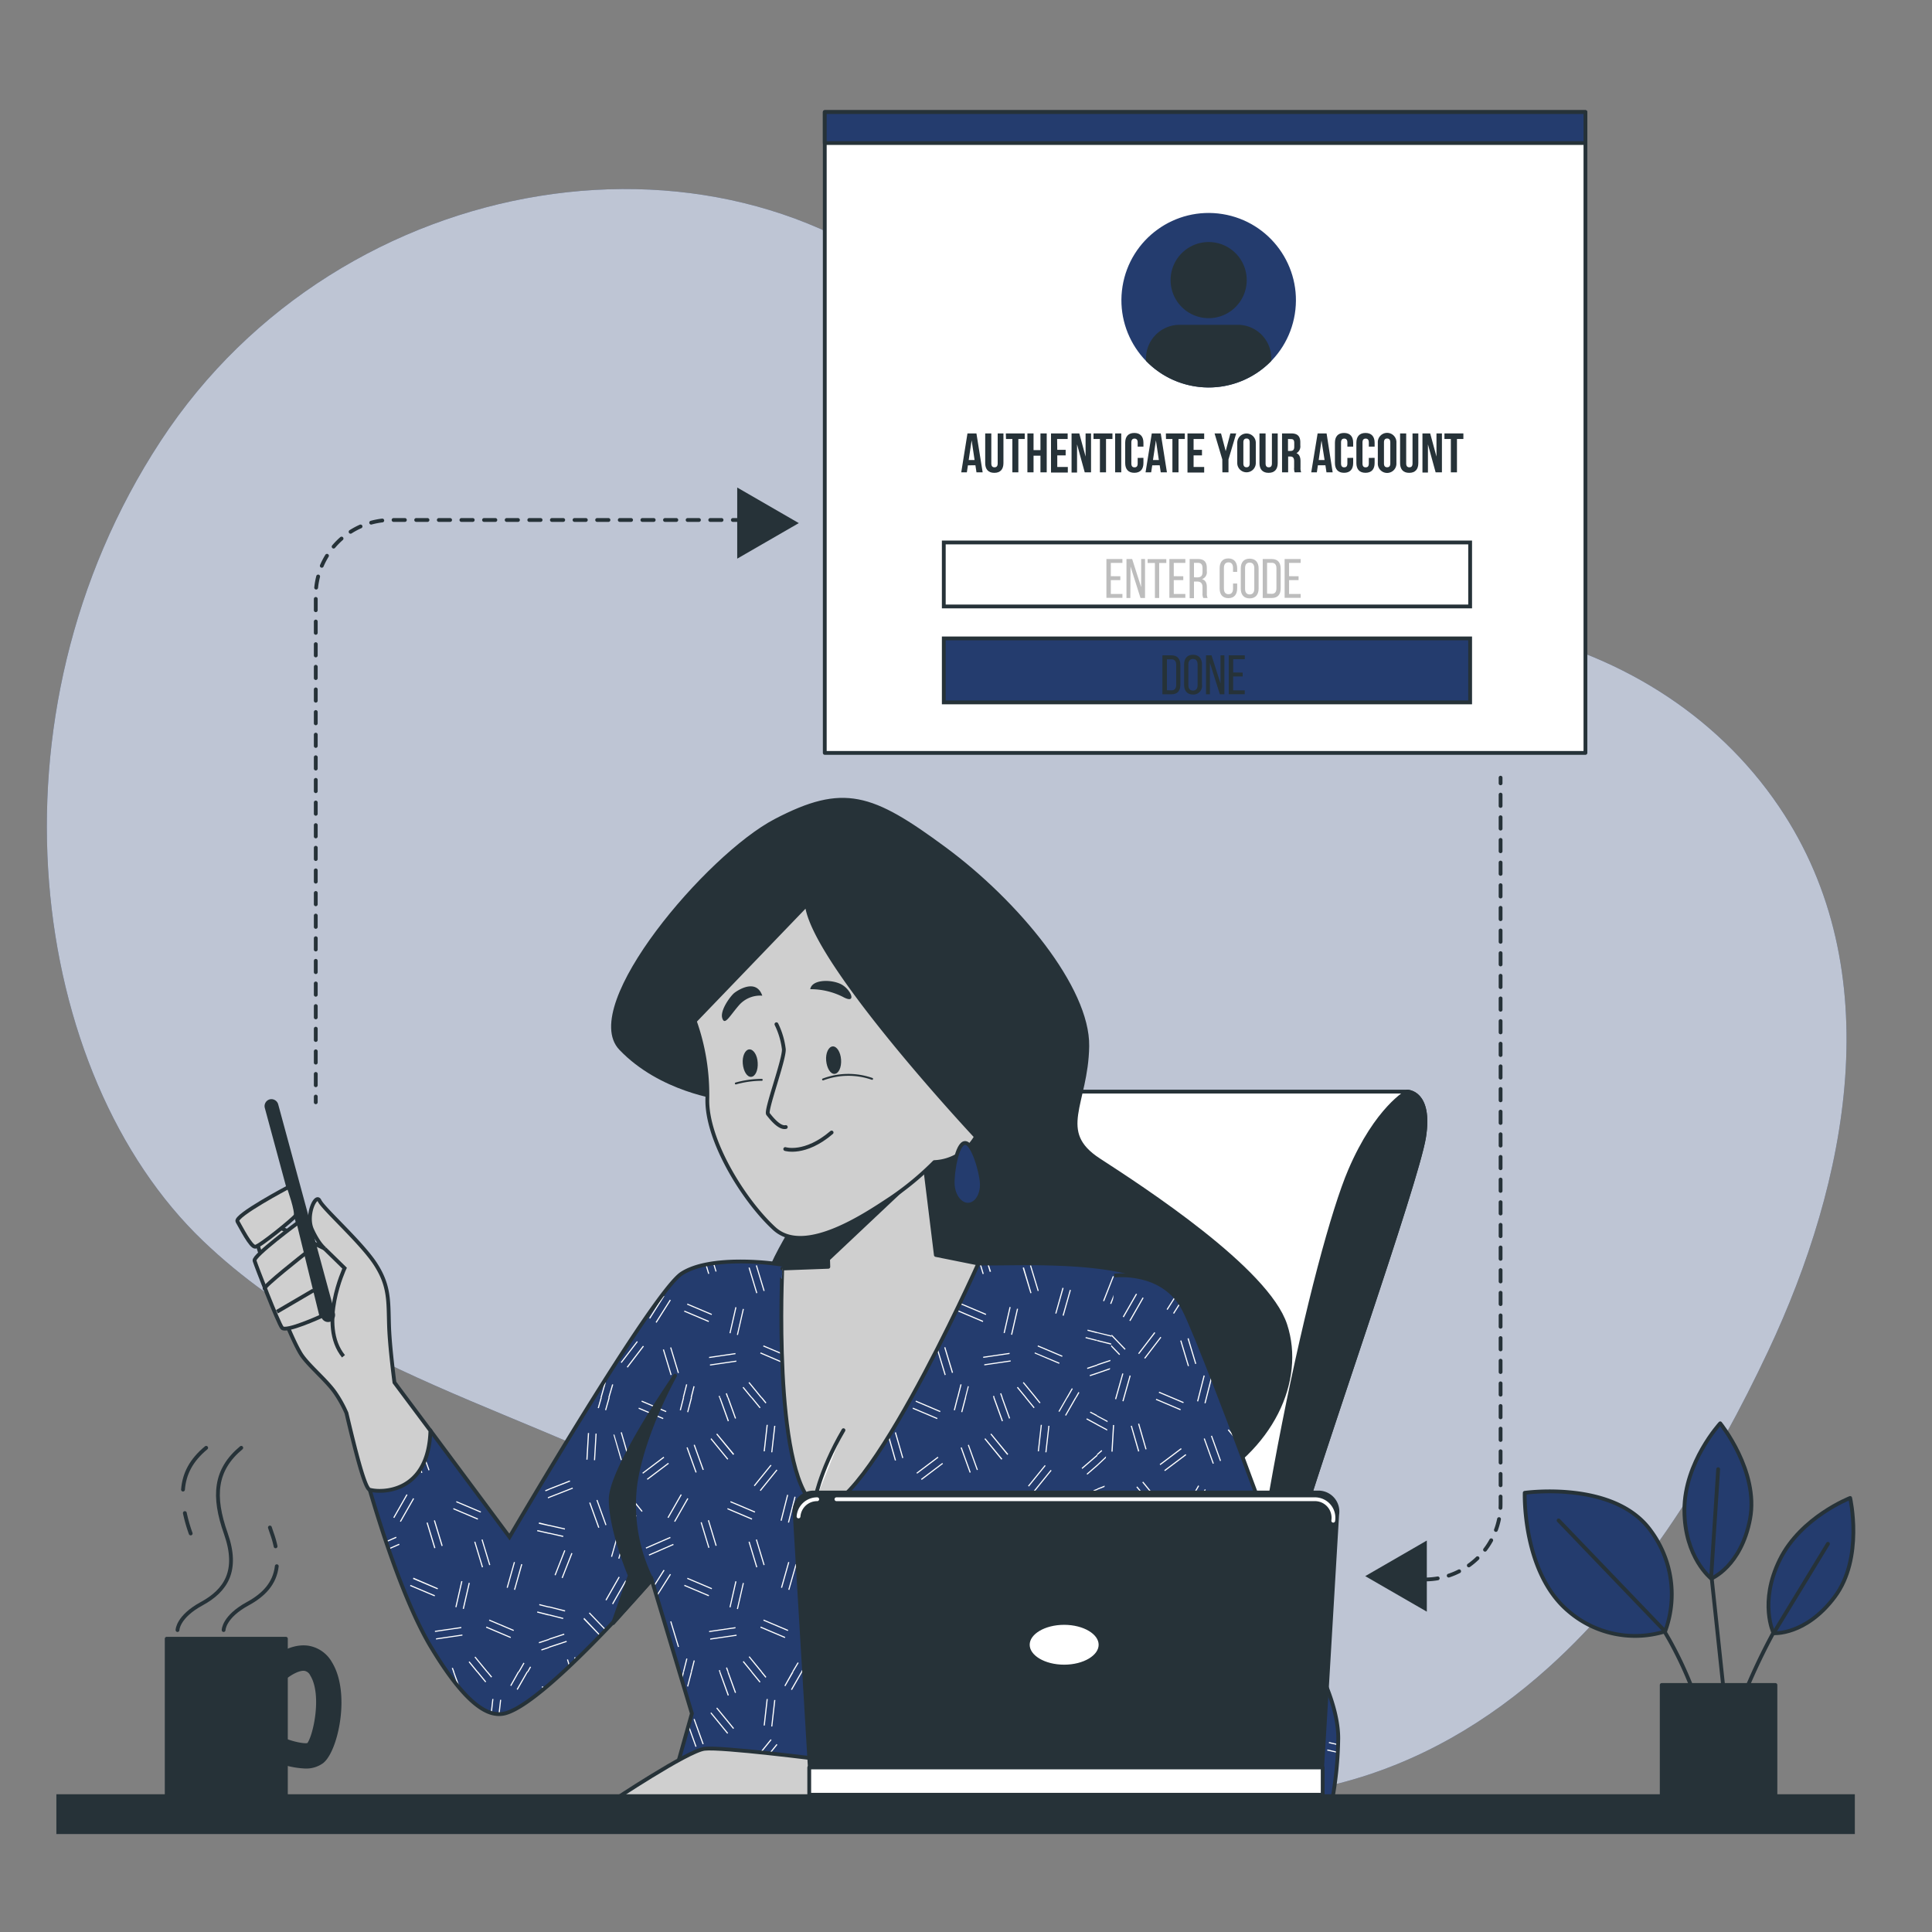 <svg xmlns="http://www.w3.org/2000/svg" viewBox="0 0 500 500"><rect x="0" y="0" width="500" height="500" fill="#808080" stroke="none"/><g id="freepik--background-simple--inject-3"><path d="M400.7,431.59c24.71-22.22,43.07-52.57,56.93-82,20.59-43.72,31.55-98.27,2.81-140.78-16.58-24.52-42.48-40-71.23-45.83-27.66-5.6-54.56-4.39-78.35-21.92-24.06-17.75-45-39.89-66.54-60.5-55.38-53-156-37.8-202.73,33.56s-34,164.06,11,207.06C93,359.81,149.38,367.36,194,397.56c22.11,15,37.57,37.07,61,50.24,27.25,15.31,60.66,21.59,91.36,13.77C367.26,456.24,385.22,445.51,400.7,431.59Z" style="fill:#243C6E"></path><path d="M400.7,431.59c24.71-22.22,43.07-52.57,56.93-82,20.59-43.72,31.55-98.27,2.81-140.78-16.58-24.52-42.48-40-71.23-45.83-27.66-5.6-54.56-4.39-78.35-21.92-24.06-17.75-45-39.89-66.54-60.5-55.38-53-156-37.8-202.73,33.56s-34,164.06,11,207.06C93,359.81,149.38,367.36,194,397.56c22.11,15,37.57,37.07,61,50.24,27.25,15.31,60.66,21.59,91.36,13.77C367.26,456.24,385.22,445.51,400.7,431.59Z" style="fill:#fff;opacity:0.7"></path></g><g id="freepik--Plants--inject-3"><line x1="446.76" y1="443.85" x2="442.89" y2="407.52" style="fill:none;stroke:#263238;stroke-linecap:round;stroke-linejoin:round;stroke-width:0.985px"></line><path d="M442.87,408.54s-6.95-5.41-6.95-17.78,9.27-22.41,9.27-22.41,10.05,12.37,7.73,24.73S442.87,408.54,442.87,408.54Z" style="fill:#243C6E;stroke:#263238;stroke-linecap:round;stroke-linejoin:round;stroke-width:0.985px"></path><line x1="442.89" y1="407.52" x2="444.66" y2="380.22" style="fill:none;stroke:#263238;stroke-linecap:round;stroke-linejoin:round;stroke-width:0.985px"></line><path d="M450.33,441.17a161.91,161.91,0,0,1,12.31-25.07" style="fill:none;stroke:#263238;stroke-linecap:round;stroke-linejoin:round;stroke-width:0.985px"></path><path d="M459,422.67s-3.86-7.93,1.6-19,18.22-16,18.22-16,3.55,15.53-4,25.6S459,422.67,459,422.67Z" style="fill:#243C6E;stroke:#263238;stroke-linecap:round;stroke-linejoin:round;stroke-width:0.985px"></path><line x1="459" y1="422.67" x2="473.07" y2="399.54" style="fill:none;stroke:#263238;stroke-linecap:round;stroke-linejoin:round;stroke-width:0.985px"></line><path d="M440.49,444.41a100.59,100.59,0,0,0-8.5-20.09L426.58,415" style="fill:none;stroke:#263238;stroke-linecap:round;stroke-linejoin:round;stroke-width:0.985px"></path><path d="M430.93,422.21a26.45,26.45,0,0,1-25-5.22c-12-10.08-11.33-30.65-11.33-30.65s23.26-3.32,32.65,9.86A27.65,27.65,0,0,1,430.93,422.21Z" style="fill:#243C6E;stroke:#263238;stroke-linecap:round;stroke-linejoin:round;stroke-width:0.985px"></path><line x1="430.93" y1="422.21" x2="403.36" y2="393.48" style="fill:none;stroke:#263238;stroke-linecap:round;stroke-linejoin:round;stroke-width:0.985px"></line><rect x="430.05" y="436.07" width="29.43" height="28.86" style="fill:#263238;stroke:#263238;stroke-linecap:round;stroke-linejoin:round;stroke-width:0.985px"></rect></g><g id="freepik--Window--inject-3"><rect x="213.45" y="29" width="196.86" height="165.85" style="fill:#fff;stroke:#263238;stroke-linecap:round;stroke-linejoin:round;stroke-width:0.985px"></rect><path d="M254.31,122.24h-1.6l-.27-1.82H250.5l-.28,1.82h-1.45l1.61-10.07h2.32Zm-3.61-3.19h1.52l-.76-5.1Z" style="fill:#263238"></path><path d="M256.55,112.17v7.77c0,.72.32,1,.82,1s.83-.26.83-1v-7.77h1.49v7.67c0,1.61-.8,2.53-2.36,2.53s-2.36-.92-2.36-2.53v-7.67Z" style="fill:#263238"></path><path d="M260.31,112.17h4.89v1.44h-1.65v8.63H262v-8.63h-1.65Z" style="fill:#263238"></path><path d="M267.48,122.24h-1.59V112.17h1.59v4.32h1.79v-4.32h1.62v10.07h-1.62v-4.31h-1.79Z" style="fill:#263238"></path><path d="M273.62,116.41h2.17v1.44h-2.17v3h2.73v1.44H272V112.17h4.31v1.44h-2.73Z" style="fill:#263238"></path><path d="M278.74,115v7.29h-1.42V112.17h2l1.63,6v-6h1.41v10.07h-1.63Z" style="fill:#263238"></path><path d="M283,112.17h4.9v1.44h-1.66v8.63h-1.58v-8.63H283Z" style="fill:#263238"></path><path d="M288.6,112.17h1.58v10.07H288.6Z" style="fill:#263238"></path><path d="M295.92,118.49v1.34c0,1.61-.8,2.53-2.36,2.53s-2.36-.92-2.36-2.53v-5.24c0-1.62.81-2.54,2.36-2.54s2.36.92,2.36,2.54v1h-1.49v-1.08c0-.72-.32-1-.82-1s-.82.28-.82,1v5.44c0,.72.31,1,.82,1s.82-.25.82-1v-1.44Z" style="fill:#263238"></path><path d="M302,122.24h-1.6l-.27-1.82H298.2l-.28,1.82h-1.45l1.61-10.07h2.32Zm-3.61-3.19h1.52l-.76-5.1Z" style="fill:#263238"></path><path d="M301.73,112.17h4.9v1.44H305v8.63h-1.58v-8.63h-1.66Z" style="fill:#263238"></path><path d="M308.9,116.41h2.17v1.44H308.9v3h2.74v1.44h-4.32V112.17h4.32v1.44H308.9Z" style="fill:#263238"></path><path d="M316.33,118.9l-2-6.73H316l1.21,4.59,1.21-4.59h1.51l-2,6.73v3.34h-1.58Z" style="fill:#263238"></path><path d="M320.2,114.59a2.4,2.4,0,1,1,4.8,0v5.24a2.4,2.4,0,1,1-4.8,0Zm1.58,5.34c0,.72.32,1,.82,1s.82-.27.82-1v-5.44c0-.72-.32-1-.82-1s-.82.28-.82,1Z" style="fill:#263238"></path><path d="M327.53,112.17v7.77c0,.72.32,1,.82,1s.82-.26.82-1v-7.77h1.5v7.67c0,1.61-.8,2.53-2.36,2.53s-2.36-.92-2.36-2.53v-7.67Z" style="fill:#263238"></path><path d="M335.06,122.24a3,3,0,0,1-.14-1.24v-1.58c0-.93-.32-1.28-1-1.28h-.55v4.1h-1.58V112.17h2.39c1.64,0,2.34.76,2.34,2.32v.79a2,2,0,0,1-1,2c.79.33,1.05,1.09,1.05,2.14V121a2.91,2.91,0,0,0,.17,1.22Zm-1.73-8.63v3.09H334c.59,0,.95-.26.95-1.06v-1c0-.72-.24-1-.8-1Z" style="fill:#263238"></path><path d="M344.89,122.24h-1.6l-.27-1.82h-1.95l-.27,1.82h-1.45L341,112.17h2.32Zm-3.61-3.19h1.52L342,114Z" style="fill:#263238"></path><path d="M350.2,118.49v1.34c0,1.61-.81,2.53-2.36,2.53s-2.36-.92-2.36-2.53v-5.24c0-1.62.8-2.54,2.36-2.54s2.36.92,2.36,2.54v1h-1.5v-1.08c0-.72-.32-1-.82-1s-.82.28-.82,1v5.44c0,.72.32,1,.82,1s.82-.25.82-1v-1.44Z" style="fill:#263238"></path><path d="M355.75,118.49v1.34c0,1.61-.8,2.53-2.36,2.53s-2.36-.92-2.36-2.53v-5.24c0-1.62.81-2.54,2.36-2.54s2.36.92,2.36,2.54v1h-1.5v-1.08c0-.72-.31-1-.82-1s-.82.28-.82,1v5.44c0,.72.32,1,.82,1s.82-.25.82-1v-1.44Z" style="fill:#263238"></path><path d="M356.58,114.59a2.41,2.41,0,1,1,4.81,0v5.24a2.41,2.41,0,1,1-4.81,0Zm1.59,5.34c0,.72.31,1,.82,1s.82-.27.82-1v-5.44c0-.72-.32-1-.82-1s-.82.28-.82,1Z" style="fill:#263238"></path><path d="M363.92,112.17v7.77c0,.72.32,1,.82,1s.82-.26.82-1v-7.77h1.5v7.67c0,1.61-.8,2.53-2.36,2.53s-2.36-.92-2.36-2.53v-7.67Z" style="fill:#263238"></path><path d="M369.55,115v7.29h-1.42V112.17h2l1.63,6v-6h1.41v10.07h-1.63Z" style="fill:#263238"></path><path d="M373.82,112.17h4.9v1.44h-1.66v8.63h-1.58v-8.63h-1.66Z" style="fill:#263238"></path><circle cx="312.8" cy="77.7" r="22.58" transform="translate(186.35 374.16) rotate(-80.85)" style="fill:#243C6E"></circle><path d="M322.65,72.49a9.85,9.85,0,1,1-9.85-9.85A9.85,9.85,0,0,1,322.65,72.49Z" style="fill:#263238"></path><path d="M296.59,93.4a22.56,22.56,0,0,0,32.42,0v-.65a8.68,8.68,0,0,0-8.68-8.69H305.28a8.69,8.69,0,0,0-8.69,8.69Z" style="fill:#263238"></path><rect x="244.25" y="140.39" width="136.22" height="16.56" style="fill:none;stroke:#263238;stroke-miterlimit:10;stroke-width:0.985px"></rect><rect x="244.25" y="165.22" width="136.22" height="16.56" style="fill:#243C6E;stroke:#263238;stroke-miterlimit:10;stroke-width:0.985px"></rect><path d="M289.94,149.14v1h-2.46v3.58h3v1h-4.14V144.68h4.14v1h-3v3.44Z" style="fill:#bdbdbd"></path><path d="M292.53,154.76h-1V144.68H293l2.33,7.28v-7.28h1v10.08h-1.17l-2.58-8.15Z" style="fill:#bdbdbd"></path><path d="M298.89,154.76V145.7H297v-1h4.84v1H300v9.06Z" style="fill:#bdbdbd"></path><path d="M306.23,149.14v1h-2.46v3.58h3v1h-4.14V144.68h4.14v1h-3v3.44Z" style="fill:#bdbdbd"></path><path d="M310.07,144.68c1.59,0,2.25.81,2.25,2.3v.82a1.89,1.89,0,0,1-1.25,2.08c.92.27,1.26,1,1.26,2.1v1.57a2.64,2.64,0,0,0,.2,1.21H311.4a2.65,2.65,0,0,1-.19-1.23V152c0-1.14-.53-1.5-1.47-1.5H309v4.31h-1.12V144.68Zm-.28,4.75c.89,0,1.42-.29,1.42-1.38v-1c0-.9-.33-1.38-1.17-1.38H309v3.73Z" style="fill:#bdbdbd"></path><path d="M320.18,147.11V148h-1.07v-1c0-.91-.36-1.46-1.18-1.46s-1.18.55-1.18,1.46v5.32c0,.91.37,1.46,1.18,1.46s1.18-.55,1.18-1.46v-1.31h1.07v1.25c0,1.53-.73,2.54-2.28,2.54s-2.26-1-2.26-2.54v-5.21c0-1.52.72-2.53,2.26-2.53S320.18,145.59,320.18,147.11Z" style="fill:#bdbdbd"></path><path d="M321.11,147.11c0-1.54.76-2.53,2.3-2.53s2.32,1,2.32,2.53v5.21c0,1.53-.76,2.54-2.32,2.54s-2.3-1-2.3-2.54Zm1.11,5.27c0,.92.39,1.46,1.19,1.46s1.2-.54,1.2-1.46v-5.32c0-.91-.38-1.46-1.2-1.46s-1.19.55-1.19,1.46Z" style="fill:#bdbdbd"></path><path d="M329.15,144.68c1.57,0,2.29.95,2.29,2.51v5.08c0,1.54-.72,2.49-2.29,2.49h-2.36V144.68Zm0,9c.8,0,1.19-.5,1.19-1.42v-5.18c0-.92-.39-1.43-1.21-1.43h-1.21v8Z" style="fill:#bdbdbd"></path><path d="M336.07,149.14v1h-2.46v3.58h3v1h-4.15V144.68h4.15v1h-3v3.44Z" style="fill:#bdbdbd"></path><path d="M303.2,169.6c1.56,0,2.28,1,2.28,2.51v5.08c0,1.54-.72,2.49-2.28,2.49h-2.37V169.6Zm0,9.06c.81,0,1.2-.51,1.2-1.43v-5.18c0-.92-.39-1.42-1.21-1.42H302v8Z" style="fill:#263238"></path><path d="M306.45,172c0-1.54.76-2.54,2.3-2.54s2.32,1,2.32,2.54v5.21a2.22,2.22,0,0,1-2.32,2.53c-1.54,0-2.3-1-2.3-2.53Zm1.1,5.27c0,.92.39,1.45,1.2,1.45s1.19-.53,1.19-1.45V172c0-.91-.37-1.46-1.19-1.46s-1.2.55-1.2,1.46Z" style="fill:#263238"></path><path d="M313.12,179.68h-1V169.6h1.42l2.33,7.29V169.6h1v10.08H315.7l-2.58-8.15Z" style="fill:#263238"></path><path d="M321.6,174.07v1h-2.46v3.59h3v1H318V169.6h4.15v1h-3v3.44Z" style="fill:#263238"></path><rect x="213.45" y="29" width="196.86" height="8.02" style="fill:#243C6E;stroke:#263238;stroke-linecap:round;stroke-linejoin:round;stroke-width:0.985px"></rect><line x1="81.72" y1="285.27" x2="81.72" y2="283.79" style="fill:none;stroke:#263238;stroke-linecap:round;stroke-linejoin:round;stroke-width:0.985px"></line><path d="M81.72,280.86V154.07a19.5,19.5,0,0,1,19.51-19.5H194" style="fill:none;stroke:#263238;stroke-linecap:round;stroke-linejoin:round;stroke-width:0.985px;stroke-dasharray:2.927,2.927"></path><line x1="195.51" y1="134.57" x2="196.98" y2="134.57" style="fill:none;stroke:#263238;stroke-linecap:round;stroke-linejoin:round;stroke-width:0.985px"></line><polygon points="206.73 135.38 190.79 126.17 190.79 144.58 206.73 135.38" style="fill:#263238"></polygon><line x1="358.9" y1="408.76" x2="360.38" y2="408.76" style="fill:none;stroke:#263238;stroke-linecap:round;stroke-linejoin:round;stroke-width:0.985px"></line><path d="M363.31,408.76h5.47a19.57,19.57,0,0,0,19.57-19.57v-185" style="fill:none;stroke:#263238;stroke-linecap:round;stroke-linejoin:round;stroke-width:0.985px;stroke-dasharray:2.93,2.93"></path><line x1="388.35" y1="202.73" x2="388.35" y2="201.26" style="fill:none;stroke:#263238;stroke-linecap:round;stroke-linejoin:round;stroke-width:0.985px"></line><polygon points="353.32 407.9 369.26 417.1 369.26 398.69 353.32 407.9" style="fill:#263238"></polygon></g><g id="freepik--Character--inject-3"><path d="M269.79,287.86a10,10,0,0,1,8.88-5.35h85.55s6.18,0,4.33,11.75-27.21,83.49-33.4,105.13-7.42,67.41-7.42,67.41H225.07S233.3,357.53,269.79,287.86Z" style="fill:#fff;stroke:#263238;stroke-linecap:round;stroke-linejoin:round;stroke-width:0.985px"></path><path d="M349.38,302.92c-8.65,20.18-27,100-29.92,163.88h8.27S329,421,335.15,399.39s31.54-93.38,33.4-105.13-4.33-11.75-4.33-11.75S356.31,286.74,349.38,302.92Z" style="fill:#263238;stroke:#263238;stroke-linecap:round;stroke-linejoin:round;stroke-width:0.985px"></path><path d="M186.7,284.13s-15.7-1.91-26.07-12.81,22.54-49.77,40.11-58.93,24.81-6.65,43.65,7.24,37.23,36.18,37,51.13-8.37,22.1,3,29.47,43.55,28.3,48.25,42.68-3.45,32.27-22.32,42-49.83,9.28-79.65-.36S194.36,344.41,198.2,332s14-20.94,10.94-30.38S186.7,284.13,186.7,284.13Z" style="fill:#263238;stroke:#263238;stroke-linecap:round;stroke-linejoin:round;stroke-width:0.985px"></path><path d="M200.16,327s-16.24-2.26-23.74,2.59-44.56,68.19-44.56,68.19l-20.47-27.55L93.64,378.2s8.32,32.2,18,48.22,15.2,17.64,18.52,17.11c9.88-1.57,38.5-34.68,38.5-34.68l10.4,34.6L172,468.6H303.5L287.55,442s20.81-96,15.51-106.17S266.88,327,257.17,327h-27.8a69.3,69.3,0,0,1-12.79,1.32A161.22,161.22,0,0,1,200.16,327Z" style="fill:#243C6E"></path><path d="M288,330.24l.27.11-2.52,6.42-.28-.11Zm-.69,7.14.27.11,2.53-6.42-.28-.11Zm11.47,20.43-.29-.08-1.11,3.95h.31Zm1.9.54-.29-.08-1,3.41h.3Zm-12,.22.94,3.11h.31l-1-3.2Zm2.18-.65-.29.08,1.11,3.68h.31Zm8.05-14.69,3.43-6-.25-.15-3.43,6Zm1.72,1,3.21-5.61c0-.17,0-.32-.06-.48l-3.41,5.95Zm2.25,8.53.57-.75.06-.55-.87,1.12Zm-8.49-6.09,4.78,5,.21-.2-4.78-5ZM292.88,348l4.77,5,.22-.2-4.78-5Zm-5.27,0,.08-.29L284,346.8v.3Zm-3.66-3,4.15,1.05.07-.29L284,344.76Zm4.63,8.93-.09-.28L284,355.21v.31Zm-.71-2.16-3.92,1.3v.31l4-1.33Zm-2.17,55.87,2.52-6.42-.27-.11-2.53,6.42Zm4.08-5.81-2.52,6.42.27.11,2.53-6.42Zm-.13,30.1-.77-2.57-.29.08.94,3.1Zm5-43.18-.28.1,2.34,6.49.06,0,.09-.45Zm1.57-.57,1.23,3.39c0-.19.07-.38.1-.58l-1.05-2.91Zm4.38-16.9.16.53.09-.6Zm-6.58-.39-.4,6.88.29,0,.4-6.89Zm1.57,7,.29,0,.4-6.89-.29,0Zm-8.41-7.3.14-.26-3.4-1.83v.34Zm-3.26-4,4.19,2.25.14-.26L284,366.33Zm2.62,10.41-.19-.22L284,379v.39Zm-1.29-1.49-.19-.23-1.14,1v.39ZM284,387.34v.31l6.22-2.43-.11-.27Zm0-2.12v.32l5.5-2.15-.11-.28Zm3.67,12.52.07-.29-3.74-.84v.3Zm.43-1.92.07-.29-4.17-.94v.3ZM287.61,419l.08-.28-3.74-.95v.31ZM284,416l4.15,1.06.07-.29L284,415.71Zm4.63,8.93-.09-.28L284,426.15v.32Zm-.62-1.87-.09-.28L284,424.08v.31Zm8.89-58.62.79-2.77h-.31l-.76,2.69Zm2.83-2.77h-.3l-.91,3.22.28.09Zm-9.1,3.49.29-.08-1-3.41h-.31Zm2.17-.65-.85-2.84h-.31l.88,2.93Zm1.65,95.35,2.34,6.48.28-.1-2.34-6.48Zm4.47,5.71-2.34-6.48-.28.1,2.35,6.48Zm3.31,1.6-.29-.08-.42,1.5h.31ZM284,439.85l3.26,1.75.14-.26-3.4-1.83Zm0-2.24L288,439.8l.06-.3L284,437.28ZM286.57,448l-.19-.23L284,449.9v.38Zm-1.29-1.5-.19-.22-1.14,1v.39Zm4.78,9.36L284,458.28v.32l6.22-2.44Zm-6.11.59,5.5-2.15-.11-.27-5.39,2.1Zm0,11.07v.31l3.31.74h.38l.05-.2Zm4.1-.79.07-.29-4.17-.94v.31Zm-73.57-130.1.27.11,2.53-6.42-.28-.11Zm1.83.72.28.11,2.52-6.42-.27-.11Zm64.62,8.95,3,.77v-.3l-2.95-.75Zm.56-2.19-.08.28,2.54.65v-.31ZM284,355.52v-.31l-2,.67.09.28ZM281.32,354l.09.28,2.54-.84v-.31ZM276,361.68h.34l1.3-2.26-.25-.15Zm2.28,0h.34l.73-1.28-.25-.15Zm-14.87-2.76-.23.19,2.11,2.57h.38Zm1.3-1.06,3.13,3.82h.38l-3.28-4Zm-7.46,3.37-.27.1.12.35h.32Zm1.58-.57.37,1h.31l-.4-1.12Zm-10.82,1,.85-3.35-.29-.07-.87,3.42Zm2.47-2.94-.75,2.94H250l.73-2.86Zm-22.67-.93-.29-.08-1.12,3.95h.31Zm1.89.54-.28-.08-1,3.41h.31Zm-12,.22.94,3.11h.31l-1-3.2Zm2.17-.65-.28.08,1.11,3.68h.3Zm8.06-14.69,3.43-6-.26-.15-3.43,6Zm1.46.84.25.14,3.43-6-.26-.15Zm39.13,4.4,6.35,2.69.11-.27-6.35-2.69Zm-.77,1.81,6.35,2.69.11-.27L267.81,350Zm5.35-10.36.28.08,1.88-6.63-.29-.09Zm1.89.54.29.08,1.87-6.64-.28-.08ZM264.67,328.1l2,6.6.28-.08L265,328Zm1.88-.57,2,6.6.28-.08-2-6.6ZM244.76,355.8l-2-6.6-.28.08,2,6.61Zm1.89-.57-2-6.6-.29.08,2,6.61Zm7.8-3.82,6.83-1,0-.29-6.83,1Zm.28,1.95,6.83-1,0-.29-6.83,1Zm5-8.41.29.07,1.54-6.72-.29-.07Zm3.46-6.28-1.54,6.72.29.07,1.54-6.72ZM239,341.12l.25.16,3.69-5.83-.25-.15Zm5.61-4.61-.25-.16-3.69,5.83.25.16Zm-6.41-6.71,6.32-2.76,0-.07h-.54l-5.87,2.56Zm.67,1.53.12.27,6.32-2.75-.12-.27Zm-6-4.36h-.31L231,332.39l.29.08Zm-3.45,5,1.4-5h-.31l-1.38,4.88Zm27.06-2.88L255.8,327h-.31l.65,2.16Zm-2.17.65.29-.08-.8-2.65h-.31Zm-22.64,22.86.23.18,4.2-5.47-.24-.18Zm1.56,1.2.24.18,4.19-5.48-.23-.18Zm-9.82-7.11,4.78,5,.22-.2-4.78-5ZM221.93,348l4.78,5,.21-.2-4.77-5Zm26.18-8.84-.12.27,6.35,2.7.12-.28Zm.65-1.54,6.35,2.69.12-.27-6.35-2.69ZM216.67,348l.07-.29L213,346.8v.3Zm-3.66-3,4.14,1.05.08-.29L213,344.76Zm4.63,8.93-.1-.28L213,355.21v.31Zm-.72-2.16-3.91,1.3v.31l4-1.33Zm.08,49.34-2.52,6.42.27.11,2.53-6.42Zm1.84.72-2.53,6.42.28.11,2.52-6.42Zm62.3-34.51,2.81,1.52v-.34l-2.67-1.44Zm1.07-2-.14.25,1.88,1v-.34ZM284,379l-2.79,2.42.19.22,2.6-2.25Zm-3.89,1.15,3.89-3.36v-.39l-4.08,3.52Zm3.58,7.36.1.28.21-.09v-.31Zm-.72-1.83.1.27.93-.36v-.32Zm1,11-3-.68-.07.29,3.06.69Zm0-2-2.56-.58-.06.29,2.62.59Zm0,23.15L281,417l-.07.29,3,.77Zm-2.46-2.66-.08.29L284,416v-.3ZM284,426.47v-.32l-2,.67.09.28Zm0-2.08v-.31l-2.63.87.09.28ZM243.4,365.18l-6.35-2.7-.11.27,6.35,2.7Zm-7.23-.61,6.35,2.69.11-.27-6.35-2.69Zm41.45,65.79-.25-.14L276,432.63h.34Zm1.71,1-.25-.15-.82,1.44h.34Zm-16.17-1.29,2.11,2.58h.38l-2.26-2.77Zm1.53-1.25,3.13,3.83h.38l-3.28-4Zm-7.46,3.38-.27.1.12.35h.32Zm1.58-.57.37,1h.31l-.4-1.12Zm-10-2.33-.29-.08-.87,3.43H248Zm1.62.41-.75,2.94H250l.73-2.87Zm-22.67-.94-.29-.08-1.12,4h.31Zm1.89.54-.28-.08-1,3.42h.31Zm-12,.22.94,3.12h.31l-1-3.2Zm1.89-.56,1.11,3.68h.3l-1.13-3.77Zm11.51-20.9-3.43,6,.26.15,3.43-6Zm2,1.12-.26-.15-3.42,6,.25.15Zm27.89-32.86L256.54,371l-.22.19,4.36,5.34Zm-1.52,1.25L255,372.22l-.23.19,4.37,5.34Zm-10.81-2.92,2.34,6.48.28-.1-2.34-6.48Zm1.86-.67,2.34,6.48.27-.1-2.34-6.48Zm24.49,47.86-6.35-2.69-.11.27,6.35,2.69Zm-.77,1.82-6.35-2.7-.11.28,6.35,2.69Zm.76-19.42-1.87,6.64.28.08,1.88-6.64Zm2.18.62-.28-.08-1.88,6.63.29.08Zm-10.17.71-2-6.6-.28.08,2,6.61Zm1.89-.57-2-6.6-.29.08,2,6.61Zm-20-17.27-3.43,6,.25.14,3.43-6Zm-1.46-.83-.26-.15-3.42,6,.25.14Zm-11.65,5.45L231.37,387l-.23.19,4.37,5.34Zm1.52-1.25-4.36-5.34-.23.19,4.36,5.34Zm-13.8-2.17,2.34,6.49.28-.1-2.35-6.49Zm1.85-.67,2.34,6.49.28-.1-2.34-6.49ZM273,393.52l.29.07,1.7-6.68-.29-.08Zm3.9-6.13-.29-.07-1.7,6.68.29.07ZM265.62,393l-6.35-2.69-.11.27,6.35,2.7Zm.77-1.81L260,388.5l-.11.27,6.35,2.69Zm-21.63,35.56-2-6.61-.28.09,2,6.6Zm1.89-.57-2-6.61-.29.09,2,6.6Zm14.63-4.79,0-.29-6.83,1,0,.29Zm.28,1.95,0-.29-6.83,1,0,.29ZM260,416l1.54-6.72-.29-.07-1.54,6.73Zm1.92.44,1.54-6.72-.29-.07-1.54,6.73Zm-19-10-.25-.16L239,412.07l.25.16Zm1.67,1.05-.25-.16-3.69,5.83.25.16Zm-.09-9.47-.11-.27-6.33,2.76.12.27Zm.79,1.81-.12-.27-6.32,2.76.12.27Zm-12.15-3-.28-.09L231,403.33l.29.08Zm-3.77,6.1,1.87-6.64-.28-.08-1.88,6.64ZM256.42,400l-2-6.6-.29.08,2,6.61ZM252.27,394l2,6.6.29-.08-2-6.6Zm-9.59-17-5.51,4.16.18.23,5.51-4.15Zm-4.14,6,5.5-4.16-.17-.23-5.51,4.15Zm-4.76-5.71-1.91-6.63-.29.09,1.92,6.62Zm-4.09-6L231.6,378l.29-.08L230,371.27Zm-6.58-.39-.4,6.88.29,0,.4-6.89Zm1.56,7,.3,0,.4-6.89-.3,0ZM236,418.21l-.24-.18-4.19,5.48.23.18Zm1.56,1.2-.23-.18-4.2,5.48.24.18Zm-14.25-1.82,4.78,5,.22-.21-4.78-5ZM221.93,419l4.78,5,.21-.2-4.77-5Zm50.22-38.41-.23-.18-4.34,5.36.23.19Zm-1.76-1.42-4.34,5.36.23.19,4.33-5.37ZM271.6,369l-.29,0-.78,6.85.3,0Zm-2.25-.26-.77,6.86.29,0,.77-6.85Zm-14.89,44.1-6.35-2.69-.12.27,6.35,2.69Zm-5.7-4.24,6.35,2.69.12-.27-6.35-2.69Zm-32.49-37.91.14-.26-3.4-1.83v.34Zm-3.26-4,4.19,2.25.14-.26L213,366.33Zm2.62,10.41-.2-.22L213,379v.39Zm-1.29-1.49-.2-.23-1.13,1v.39Zm4.77,9.36-6.1,2.39v.31l6.21-2.43Zm-.61-1.56-.1-.28L213,385.22v.32Zm-1.82,14.35.06-.29-3.73-.84v.3ZM213,394.89l4.1.93.07-.29-4.17-.94ZM216.67,419l.07-.28-3.73-.95v.31ZM213,416l4.14,1.06.08-.29L213,415.71Zm4.63,8.93-.1-.28L213,426.15v.32Zm-.62-1.87-.1-.28L213,424.08v.31Zm56.92-57.81.25.14,2.13-3.72H276Zm1.71,1,.25.14,2.7-4.7h-.34Zm-7.89-2-2.11-2.58h-.38l2.26,2.76Zm1.3-1.06.23-.19-1.09-1.33h-.38Zm-9.48,4.52-2.18-6h-.32l2.22,6.14Zm1.57-.57.28-.1-1.94-5.37h-.31Zm-14.3-2.21.29.07.85-3.33h-.31Zm1.91.49.29.07,1-3.82h-.31Zm-22.85-1,.78-2.77h-.31l-.76,2.69Zm2.83-2.77h-.31l-.91,3.22.29.09Zm-9.1,3.49.28-.08-1-3.41h-.31Zm2.17-.65-.86-2.84h-.3l.87,2.93Zm59.47,73.55-.14.26,2.81,1.52v-.34Zm.93-1.73-.14.26,1.88,1v-.33ZM284,450.28v-.38l-2.79,2.41.19.22Zm0-2.6v-.39l-4.08,3.53.19.22Zm-.31,10.72.1.28.21-.08v-.32Zm-.72-1.83.1.28.93-.37v-.32Zm-2,10.31-.07.29,3.06.69v-.31Zm3-1.35-2.56-.58-.06.29,2.62.6ZM243.4,436.12l-6.35-2.69-.11.27,6.35,2.69Zm-7.23-.61,6.35,2.7.11-.28-6.35-2.69Zm20.15,6.59,4.36,5.34.23-.19-4.37-5.33Zm3.07,6.4L255,443.17l-.23.18,4.37,5.34ZM251.2,452l-2.34-6.49-.28.1,2.34,6.49Zm1.85-.67-2.34-6.49-.27.1,2.34,6.49Zm-4,7.51-.25-.15-3.43,6,.25.15Zm-1.71-1-.26-.14-3.42,6,.25.15Zm-11.65,5.45L231.37,458l-.23.18,4.37,5.34Zm1.52-1.25-4.36-5.33-.23.18,4.36,5.34Zm-11.18,4.22-2.35-6.48-.27.1,2.34,6.48Zm1.85-.67-2.34-6.48-.28.1,2.34,6.48Zm47-7.73-.29-.07-1.7,6.68.29.07Zm1.91.48-.29-.07-1.7,6.69.29.07ZM265.62,464l-6.35-2.69-.11.27,6.35,2.69Zm.77-1.82L260,459.44l-.11.27,6.35,2.7Zm-33.54,5.51-.28,1h.31l.25-.88Zm-1.62-.46-.28-.08-.43,1.5h.31Zm22.92-2.76,1.26,4.18h.31l-1.28-4.27Zm-1.6.48-.28.08,1.08,3.62h.31Zm-9.69-16.63-.18-.23-5.51,4.15.18.24Zm1.18,1.58-.17-.24-5.51,4.15.18.24Zm-10.54-1.47.28-.09-1.91-6.62-.29.08Zm-1.61.46L230,442.22l-.28.08,1.91,6.62Zm-8.89,0,.4-6.88-.29,0-.4,6.89Zm2,.12.4-6.89h-.3l-.4,6.88Zm47.18,2.58-.23-.19-4.34,5.36.23.19Zm-1.76-1.43-4.34,5.36.23.19,4.33-5.36Zm1.21-10.16-.29,0-.78,6.85.3,0Zm-2.25-.25-.77,6.85.29,0,.77-6.86Zm-53.08,1.94.14-.26-3.4-1.83v.34Zm1.07-2L213,437.28v.33l4.19,2.26ZM215.63,448l-.2-.23L213,449.89v.39Zm-1.29-1.5-.2-.22-1.13,1v.39Zm4.77,9.36-6.1,2.39v.32l6.21-2.44Zm-6.1.59,5.49-2.15-.1-.27-5.39,2.1Zm0,11.07v.31l3.31.74h.37l.05-.2Zm4.1-.79.07-.29-4.17-.94v.31Zm57.08-30.41,2.13-3.72H276l-2,3.57Zm4.07-3.72-2.61,4.55.25.15,2.7-4.7Zm-10.73,2.76.23-.19-2.11-2.57h-.38Zm1.53-1.25.23-.19-1.09-1.32h-.38Zm-9.48,4.52-2.18-6h-.32l2.22,6.13Zm1.57-.56.28-.11-1.94-5.36h-.31Zm-14-2.14.85-3.33h-.31l-.83,3.26Zm1.62.41.29.07,1-3.81h-.31Zm-22.85-1,.78-2.76h-.31l-.76,2.68Zm2.52-2.76-.91,3.22.29.08.93-3.3Zm-8.79,3.49.28-.09-1-3.4h-.31Zm1.88-.57.29-.08-.86-2.84h-.3ZM210,346.33l3,.77v-.3l-2.95-.75Zm.56-2.19-.07.28,2.54.65v-.31ZM213,355.52v-.31l-2,.67.1.28ZM210.38,354l.09.28,2.54-.84v-.31ZM205,361.68h.34l1.3-2.26-.26-.15Zm2.27,0h.34l.74-1.28-.26-.15Zm-14.86-2.76-.23.19,2.11,2.57h.38Zm1.3-1.06,3.12,3.82h.39l-3.28-4Zm-7.46,3.37-.28.1.13.35h.31Zm1.58-.57.36,1h.32l-.4-1.12Zm-10.83,1,.85-3.35-.28-.07-.87,3.42Zm2.48-2.94-.75,2.94h.31l.72-2.86Zm-23.77,2.94,1.09-3.87-.28-.08-1.12,3.95Zm3-3.33-.29-.08-1,3.41h.31Zm38.78-9.88,6.35,2.69.12-.27-6.35-2.69Zm-.77,1.81L203.1,353l.12-.27L196.87,350Zm5.35-10.36.29.08,1.87-6.63-.28-.09Zm1.9.54.28.08,1.88-6.64-.28-.08ZM193.72,328.1l2,6.6.28-.08L194,328Zm1.89-.57,2,6.6.28-.08-2-6.6Zm-24.06,21.75,2,6.61.28-.09-2-6.6Zm4.16,6-2-6.6-.28.08,2,6.61Zm7.8-3.82,6.83-1,0-.29-6.83,1Zm.23,1.66,0,.29,6.83-1,0-.29Zm6.86-14.77-.29-.07L188.78,345l.28.07Zm1.64.37-1.54,6.72.28.07,1.54-6.72ZM168,341.12l.25.16,3.69-5.83-.25-.15Zm1.67,1.06.25.16,3.69-5.83-.25-.16Zm15.78-13.13-.64-2.13-.3,0,.66,2.17Zm-2.17.65.28-.08-.71-2.38-.29.06Zm-22.64,22.86.23.18,4.19-5.47-.23-.18Zm6-4.1-.24-.18-4.19,5.48.24.18Zm10.5-9.29-.11.27,6.35,2.7.11-.28Zm.66-1.54,6.35,2.69.11-.27-6.35-2.69Zm-31.76,63.55-2.52,6.42.27.11,2.52-6.42Zm1.83.72-2.52,6.42.27.11,2.53-6.42Zm62.3-34.51,2.82,1.52v-.34l-2.68-1.44Zm1.08-2-.14.25,1.88,1v-.34ZM213,379l-2.8,2.42.2.22,2.6-2.25Zm-3.89,1.15,3.89-3.36v-.39l-4.08,3.52Zm3.57,7.36.11.28.21-.09v-.31Zm.32-2.24-1,.41.11.27.93-.36Zm0,11.39-3-.68-.06.29,3.06.69Zm-2.56-2.6-.07.29,2.63.59v-.3ZM213,417.74l-2.95-.75-.08.29,3,.77Zm-2.47-2.66-.07.29L213,416v-.3ZM213,426.47v-.32l-2,.67.1.28Zm0-2.08v-.31l-2.63.87.09.28Zm-47-61.64,6.35,2.7.12-.27-6.35-2.7Zm-.77,1.82,6.35,2.69.12-.27-6.35-2.69Zm41.46,65.79-.26-.14L205,432.63h.34Zm1.71,1-.26-.15-.82,1.44h.34Zm-16.17-1.29,2.11,2.58h.38l-2.26-2.77Zm1.53-1.25,3.12,3.83h.39l-3.28-4Zm-7.46,3.38-.28.1.13.35h.31Zm1.58-.57.36,1h.32l-.4-1.12Zm-11.13,1h.3l.85-3.35-.28-.08Zm2.78-2.94-.75,2.94h.31l.72-2.87ZM147,429.43l-.28.08.55,1.82.24-.22Zm1.89-.57-.29.09.27.86.23-.23Zm11.49-20.67-.26-.14-3.43,6,.26.15Zm-1.72,7,3.43-6-.26-.15-3.43,6ZM190,376.31,185.6,371l-.23.19,4.37,5.34Zm-1.53,1.25-4.37-5.34-.22.19,4.36,5.34Zm-10.8-2.92,2.34,6.48.28-.1-2.34-6.48Zm1.85-.67,2.34,6.48.28-.1-2.34-6.48ZM204,421.83l-6.35-2.69-.12.27,6.35,2.69Zm-.77,1.82-6.35-2.7-.12.28,6.35,2.69Zm.76-19.42-1.88,6.64.29.08,1.87-6.64Zm2.18.62-.28-.08L204,411.4l.28.08Zm-10.17.71-2-6.6-.28.08,2,6.61Zm1.89-.57-2-6.6-.28.08,2,6.61Zm-20-17.27-3.43,6,.26.14,3.43-6Zm-1.71-1-3.43,6,.26.14,3.43-6Zm-16,.45,4.37,5.34.22-.19L160.43,387Zm1.52-1.25,4.37,5.34.23-.19L162,385.75Zm-9.21,3,2.34,6.49.28-.1-2.34-6.49Zm1.86-.67,2.34,6.49.27-.1-2.34-6.49ZM202,393.52l.29.07,1.69-6.68-.28-.08Zm3.9-6.13-.29-.07-1.7,6.68.29.07ZM194.68,393l-6.35-2.69-.12.27,6.35,2.7Zm.77-1.81-6.35-2.69-.12.27,6.35,2.69Zm-22,28.47,2,6.6.28-.08-2-6.61Zm16.9,1.73,0-.29-6.83,1,0,.29Zm.27,1.95,0-.29-6.83,1,0,.29ZM189.06,416l1.54-6.72-.29-.07-1.53,6.73Zm1.92.44,1.54-6.72-.28-.07-1.54,6.73Zm-19.26-10.16-2.6,4.11.11.38L172,406.4Zm1.67,1.05-3.52,5.56.11.37,3.66-5.77Zm-6.28-6.82.12.27,6.32-2.76-.12-.27Zm7.23-.68-.12-.27-6.32,2.76.11.27Zm-12.15-3-.29-.09L160,403.33l.28.08Zm-3.78,6.1,1.88-6.64-.28-.08-1.88,6.64ZM185.48,400l-2-6.6-.28.08,2,6.61ZM181.32,394l2,6.6.28-.08-2-6.6Zm-9.59-17-5.5,4.16.18.23,5.5-4.15Zm-4.32,5.73.18.24,5.51-4.16-.18-.23Zm-6.77-12,1.91,6.62.29-.08-1.92-6.63Zm-1.89.54,1.91,6.63.28-.08L159,371.27Zm-7,6.49.3,0,.4-6.89h-.3Zm2.66-6.75-.29,0-.4,6.89.29,0Zm2.42,50.69-4.22-4.39-.21.2,4.23,4.4Zm-5.64-3L151,419l4.28,4.45.2-.21Zm50-38.2-.23-.18-4.33,5.36.23.19Zm-1.76-1.42-4.34,5.36.23.19,4.34-5.37ZM200.66,369l-.3,0-.77,6.85.29,0Zm-2.26-.26-.77,6.86.3,0,.77-6.85Zm-14.89,44.1-6.35-2.69-.11.27,6.35,2.69Zm.77-1.82-6.35-2.69-.11.27,6.35,2.69Zm-39.6-33.91-.19-.22-.23.2-.5.82Zm3.49,7.87-6.1,2.39v.31l6.21-2.43Zm-.61-1.56-.11-.28-5.38,2.11v.32Zm-1.83,14.35.07-.29-3.73-.84v.3Zm.44-1.92.06-.29-4.16-.94v.3ZM145.72,419l.08-.28-3.73-.95v.31Zm-3.65-3,4.14,1.06.07-.29-4.21-1.07Zm4.62,8.93-.09-.28-4.53,1.49v.32Zm-.62-1.87-.09-.28-3.91,1.29v.31ZM203,365.26l.26.14,2.13-3.72H205Zm1.71,1,.26.14,2.69-4.7h-.34Zm-7.88-2-2.11-2.58h-.38l2.26,2.76Zm1.29-1.06.23-.19-1.08-1.33h-.39Zm-9.48,4.52-2.18-6h-.31l2.21,6.14Zm1.58-.57.28-.1-1.94-5.37h-.32Zm-14.3-2.21.29.07.84-3.33h-.3Zm1.91.49.28.07,1-3.82h-.31Zm-23.14-1.06.29.08.78-2.77h-.31Zm3.12-2.69h-.31l-.91,3.22.28.09Zm52.39,76.65,2.82,1.52v-.34l-2.68-1.44Zm1.08-2-.14.26,1.88,1v-.33ZM213,450.28v-.39l-2.8,2.42.2.22Zm0-2.6v-.39l-4.08,3.53.19.22Zm-.32,10.72.11.28.21-.08v-.32Zm-.72-1.83.11.28.93-.37v-.32Zm-2,10.31-.06.29,3.06.69v-.31Zm3-1.35-2.56-.58-.07.29,2.63.6ZM185.37,442.1l4.37,5.34.23-.19-4.37-5.33Zm3.07,6.4-4.37-5.33-.22.18,4.36,5.34ZM180.26,452l-2-5.58-.14.49,1.87,5.19Zm1.85-.67-2.34-6.49-.28.1,2.34,6.49Zm-4,7.51-.26-.15-3.43,6,.26.15Zm-2-1.12L174,461.5l-.33,1.17,2.77-4.84Zm27.81.16-.28-.07-1.7,6.68.29.07Zm1.92.48-.29-.07-1.7,6.69.29.07ZM194.68,464l-6.35-2.69-.12.27,6.35,2.69Zm.77-1.82-6.35-2.69-.12.27,6.35,2.7Zm-12.24,2.29,1.26,4.18h.31l-1.29-4.27Zm-1.6.48-.29.08,1.09,3.62h.31Zm19.59-13.4-.23-.19-4.33,5.36.23.19Zm-1.76-1.43-4.34,5.36.23.19,4.34-5.36Zm1.22-10.16-.3,0-.77,6.85.29,0Zm-2.26-.25-.77,6.85.3,0,.77-6.86Zm4.85-3.31,2.13-3.72H205l-2,3.57Zm4.06-3.72-2.61,4.55.26.15,2.69-4.7Zm-10.72,2.76.23-.19-2.11-2.57h-.38Zm1.52-1.25.23-.19-1.08-1.32h-.39Zm-9.48,4.52-2.18-6h-.31l2.21,6.13Zm1.58-.56.28-.11-1.94-5.36h-.32Zm-13.9-3.81.17.55.56-2.21h-.3Zm1.51,2.08.28.07,1-3.81h-.31Zm-36.07-48.91.11.28.21-.09v-.31Zm.32-2.24-1,.41.11.27.93-.36Zm-3.07,11,3.07.69v-.3l-3-.68Zm.44-1.92,2.63.59v-.3L139.5,394Zm2.63,23.44-3-.75-.07.29,3,.77Zm-2.47-2.66-.07.29,2.54.64v-.3Zm2.47,11.39v-.32l-2,.67.09.28Zm0-2.08v-.31l-2.64.87.09.28Zm-6.34,6-.25-.14-1.38,2.41h.34Zm1.71,1-.25-.15-.82,1.44h.34Zm-16.16-1.29,2.1,2.58h.39l-2.26-2.77Zm1.52-1.25,3.13,3.83h.38l-3.28-4Zm-5.6,2.71-.28.1.37,1h.32Zm-4.3-59.1,1,1.28-1-1.33Zm-6.21,2.23,2.35,6.48.27-.1L107,374.54Zm1.86-.67,2.34,6.48.28-.1-2.34-6.48ZM133,421.83l-6.35-2.69-.11.27,6.35,2.69Zm-.77,1.82-6.34-2.7-.12.28,6.35,2.69Zm.77-19.42-1.88,6.64.28.08,1.88-6.64Zm2.18.62-.29-.08-1.87,6.63.28.08Zm-10.17.71-2-6.6-.28.08,2,6.61Zm1.88-.57-2-6.6-.28.08,2,6.61Zm-19.72-17.12-.25-.15-3.43,6,.26.14Zm-1.71-1-.25-.15-3.43,6,.26.14ZM123.73,393l-6.35-2.69-.11.27,6.35,2.7Zm.77-1.81-6.35-2.69-.11.27,6.35,2.69Zm-11.94,31.16,6.83-1,0-.29-6.83,1Zm.28,1.95,6.83-1,0-.29-6.83,1Zm5-8.4.29.06,1.54-6.72-.29-.07Zm3.46-6.29-1.54,6.73.29.06,1.54-6.72Zm-18.8-11.9-2.63,1.15.1.28,2.65-1.16Zm.78,1.81-2.77,1.21.1.28,2.79-1.22Zm9-6,2,6.61.29-.09-2-6.6Zm-1.89.57,2,6.6.29-.08-2-6.6Zm-15.1-12.79.18.23,5.51-4.15-.18-.24Zm6.88-2.35-.18-.23-5.51,4.15.18.24Zm10.41,33.91-6.35-2.69-.12.27,6.35,2.69Zm-5.7-4.24,6.35,2.69.12-.27L107,408.3Zm32.52,29.5-.14.26.25-.2Zm.93-1.73-.14.26.73.39.24-.21ZM129,443.61h.3l.41-3.7-.29,0Zm-2-.34.29.09.41-3.67-.29,0Zm7.39-10.64h-.34l-2,3.57.25.15Zm2.27,0h-.34l-2.61,4.55.26.15Zm-11.06,2.76.22-.19-2.1-2.57h-.39Zm1.52-1.25.23-.19-1.09-1.32h-.38Zm-9.88-1.51,1.43,4,.55.64-1.66-4.6Z" style="fill:#fff"></path><path d="M200.16,327s-16.24-2.26-23.74,2.59-44.56,68.19-44.56,68.19l-20.47-27.55L93.64,378.2s8.32,32.2,18,48.22,15.2,17.64,18.52,17.11c9.88-1.57,38.5-34.68,38.5-34.68l10.4,34.6L172,468.6H303.5L287.55,442s20.81-96,15.51-106.17S266.88,327,257.17,327h-27.8a69.3,69.3,0,0,1-12.79,1.32A161.22,161.22,0,0,1,200.16,327Z" style="fill:none;stroke:#263238;stroke-width:0.985px"></path><path d="M168.67,408.85a43.23,43.23,0,0,1-4.25-24.61c1.93-13.47,10.27-28.22,10.27-28.22s-16.64,24-16.64,32S163,407.72,163,407.72l-4.32,12.33Z" style="fill:#263238;stroke:#263238;stroke-linecap:round;stroke-linejoin:round;stroke-width:0.985px"></path><path d="M213.93,313.73l.44,14.12-11.91.44S200,380.1,210.6,389.37,253.2,327,253.2,327l-11-2.21-3.53-28.68Z" style="fill:#cfcfcf;stroke:#263238;stroke-linecap:round;stroke-linejoin:round;stroke-width:0.985px"></path><polygon points="239.94 301.71 214.47 325.71 214.47 317.22 239.94 301.71" style="fill:#263238;stroke:#263238;stroke-linecap:round;stroke-linejoin:round;stroke-width:0.985px"></polygon><path d="M210.6,389.37s1.28-8.34,7.69-19.24" style="fill:#fff;stroke:#263238;stroke-linecap:round;stroke-linejoin:round;stroke-width:0.985px"></path><path d="M208.8,234.11l-29,30.15a56.72,56.72,0,0,1,3.26,20c-.34,10.68,9.37,26.39,17.31,33.69s24.14-3.92,30.19-7.88a76,76,0,0,0,11.25-9.32,13.06,13.06,0,0,0,10.78-6.58S210.45,249.14,208.8,234.11Z" style="fill:#cfcfcf;stroke:#263238;stroke-linecap:round;stroke-linejoin:round;stroke-width:0.985px"></path><path d="M200.94,265.07a20.14,20.14,0,0,1,1.92,6.5c.09,2.79-4.8,15.86-4.1,16.73s2.89,3.75,4.6,3.38" style="fill:none;stroke:#263238;stroke-linecap:round;stroke-linejoin:round;stroke-width:0.985px"></path><path d="M213,279.36a18.69,18.69,0,0,1,12.7-.15" style="fill:none;stroke:#263238;stroke-linecap:round;stroke-linejoin:round;stroke-width:0.493px"></path><path d="M190.43,280.4a25.25,25.25,0,0,1,6.71-.94" style="fill:none;stroke:#263238;stroke-linecap:round;stroke-linejoin:round;stroke-width:0.493px"></path><path d="M197.28,257.68a7.29,7.29,0,0,0-6,2.44c-2.51,2.89-3.73,5.41-4.36,3.37s2.17-5.79,3.16-6.55S195.71,253.2,197.28,257.68Z" style="fill:#263238"></path><path d="M209.69,256a18.64,18.64,0,0,1,8.47,2c3.83,2.1,2-2.16-.69-3.38S210.12,253.52,209.69,256Z" style="fill:#263238"></path><path d="M254.09,306.15c.18,3-1.37,5.5-3.44,5.62s-3.9-2.2-4.08-5.18,1.07-10.67,3.14-10.79S253.92,303.16,254.09,306.15Z" style="fill:#243C6E;stroke:#263238;stroke-linecap:round;stroke-linejoin:round;stroke-width:0.985px"></path><path d="M196.09,275c.14,2-.62,3.62-1.69,3.69s-2-1.46-2.17-3.42.62-3.62,1.69-3.69S196,273.08,196.09,275Z" style="fill:#263238"></path><path d="M217.67,274.23c.14,2-.62,3.61-1.68,3.69s-2-1.46-2.18-3.43.63-3.61,1.69-3.68S217.54,272.27,217.67,274.23Z" style="fill:#263238"></path><path d="M203.22,297.37s5.09,1.63,12-4.28" style="fill:none;stroke:#263238;stroke-linecap:round;stroke-linejoin:round;stroke-width:0.985px"></path><path d="M111.39,370.25l-9.31-12.47c-.43-3.32-1.26-10.18-1.4-14.81-.19-6.3.12-10.15-3.46-15.74s-13.57-14.42-14.51-16.47-3.66,3.73-1.95,7.48,3.27,4.9,3.27,4.9-18.39-9.14-19-7.65,8.56,27.84,12.76,34.79c1.75,2.9,6.6,6.78,8.94,10.14a31.21,31.21,0,0,1,2.93,5.27c2.18,9.27,4.72,19.47,6,19.84C98.57,386.38,110.92,386.58,111.39,370.25Z" style="fill:#cfcfcf;stroke:#263238;stroke-miterlimit:10;stroke-width:0.985px"></path><path d="M85.25,341.6h0a1.32,1.32,0,0,1-1.62-.94L69,286.57A1.32,1.32,0,0,1,69.9,285h0a1.33,1.33,0,0,1,1.62.93L86.19,340A1.33,1.33,0,0,1,85.25,341.6Z" style="fill:#263238;stroke:#263238;stroke-miterlimit:10;stroke-width:0.985px"></path><path d="M74.7,307.19s-14.12,7.46-13.25,8.92,3.45,6.67,4.63,6.55,9.75-7.12,10.37-8S74.7,307.19,74.7,307.19Z" style="fill:#cfcfcf;stroke:#263238;stroke-miterlimit:10;stroke-width:0.985px"></path><path d="M77.22,316.35S65.49,325,65.87,326.26,72,342.43,73,343.64s10.18-3,10.18-3Z" style="fill:#cfcfcf;stroke:#263238;stroke-miterlimit:10;stroke-width:0.985px"></path><path d="M79,324.39s-11.23,8.82-10.49,9.1" style="fill:none;stroke:#263238;stroke-miterlimit:10;stroke-width:0.985px"></path><line x1="81.12" y1="333.95" x2="71.68" y2="339.48" style="fill:none;stroke:#263238;stroke-miterlimit:10;stroke-width:0.985px"></line><path d="M84,323.14l5.18,5.06S82.3,342.89,88.89,351" style="fill:none;stroke:#263238;stroke-miterlimit:10;stroke-width:0.985px"></path><path d="M288.39,330.13s12.57-1.64,18,8.75,39.36,102.22,39.91,111-22.42,10.93-30.07,7.11-29-49.2-31.16-55.22" style="fill:#243C6E"></path><rect x="289.65" y="397.06" width="6.9" height="0.3" transform="matrix(0.27, -0.96, 0.96, 0.27, -168.86, 571.2)" style="fill:#fff"></rect><polygon points="296.73 375.04 294.82 368.41 294.53 368.5 296.45 375.12 296.73 375.04" style="fill:#fff"></polygon><rect x="291.55" y="397.59" width="6.9" height="0.3" transform="translate(-168.16 572.97) rotate(-74.16)" style="fill:#fff"></rect><polygon points="298.69 390.03 294.32 384.69 294.09 384.88 298.46 390.21 298.69 390.03" style="fill:#fff"></polygon><rect x="301.56" y="398.57" width="6.9" height="0.3" transform="translate(-133.98 155.21) rotate(-23.57)" style="fill:#fff"></rect><polygon points="307.53 405.14 307.28 404.98 303.59 410.81 303.84 410.97 307.53 405.14" style="fill:#fff"></polygon><polygon points="292.64 369.04 294.55 375.67 294.84 375.58 292.92 368.96 292.64 369.04" style="fill:#fff"></polygon><polygon points="301.92 409.75 302.17 409.91 305.86 404.09 305.61 403.93 301.92 409.75" style="fill:#fff"></polygon><polygon points="300.21 388.78 295.85 383.44 295.62 383.63 299.98 388.96 300.21 388.78" style="fill:#fff"></polygon><rect x="300.7" y="378.4" width="6.9" height="0.3" transform="translate(-166.42 258.67) rotate(-36.93)" style="fill:#fff"></rect><polygon points="305.44 346.97 307.43 353.58 307.71 353.49 305.73 346.89 305.44 346.97" style="fill:#fff"></polygon><polygon points="305.81 375.02 305.63 374.78 300.12 378.93 300.3 379.17 305.81 375.02" style="fill:#fff"></polygon><path d="M302.17,339l2.07-3.27c-.07-.07-.13-.15-.2-.23l-2.12,3.34Z" style="fill:#fff"></path><polygon points="296.12 351.45 296.36 351.63 300.55 346.15 300.32 345.97 296.12 351.45" style="fill:#fff"></polygon><polygon points="299.88 360.44 306.23 363.13 306.35 362.86 300 360.17 299.88 360.44" style="fill:#fff"></polygon><polygon points="307.33 346.4 309.32 353.01 309.6 352.92 307.62 346.32 307.33 346.4" style="fill:#fff"></polygon><polygon points="306.91 390.56 310.34 384.57 310.08 384.43 306.66 390.41 306.91 390.56" style="fill:#fff"></polygon><rect x="302.2" y="360.02" width="0.29" height="6.9" transform="translate(-150.33 499.86) rotate(-67.01)" style="fill:#fff"></rect><rect x="300.77" y="396.77" width="6.9" height="0.3" transform="translate(-133.3 154.7) rotate(-23.56)" style="fill:#fff"></rect><path d="M323,457.13l-.11.27,3.19,1.36h.78Z" style="fill:#fff"></path><polygon points="324.38 435.68 322.44 430.31 322.04 429.2 321.76 429.3 322.13 430.31 324.1 435.78 324.38 435.68" style="fill:#fff"></polygon><polygon points="317.74 441.04 322.11 446.38 322.33 446.19 317.97 440.85 317.74 441.04" style="fill:#fff"></polygon><polygon points="322.52 436.35 320.35 430.31 320.18 429.87 319.91 429.96 320.03 430.31 322.25 436.45 322.52 436.35" style="fill:#fff"></polygon><polygon points="324.46 420.74 317.63 421.7 317.67 421.99 324.5 421.03 324.46 420.74" style="fill:#fff"></polygon><path d="M344.3,450.22l1.85-1.6-.06-.33-2,1.71Z" style="fill:#fff"></path><polygon points="294.56 350.25 294.79 350.43 298.99 344.95 298.75 344.77 294.56 350.25" style="fill:#fff"></polygon><rect x="287.57" y="386.36" width="0.3" height="6.9" transform="translate(-115.27 120.86) rotate(-19.85)" style="fill:#fff"></rect><path d="M343,448.73l2.64-2.28a3,3,0,0,1-.08-.32l-2.75,2.38Z" style="fill:#fff"></path><polygon points="323.86 444.94 319.49 439.61 319.26 439.79 323.63 445.13 323.86 444.94" style="fill:#fff"></polygon><rect x="284.52" y="372.06" width="6.9" height="0.3" transform="translate(-100.32 638.1) rotate(-86.67)" style="fill:#fff"></rect><polygon points="319.37 397.68 317.39 391.08 317.1 391.16 319.09 397.77 319.37 397.68" style="fill:#fff"></polygon><rect x="314.55" y="371.4" width="0.29" height="6.9" transform="translate(-108.54 129.04) rotate(-19.84)" style="fill:#fff"></rect><polygon points="312.66 359.37 311.71 363.12 312 363.19 312.97 359.37 313.7 356.5 313.41 356.43 312.66 359.37" style="fill:#fff"></polygon><polygon points="310.63 359.37 309.8 362.63 310.09 362.7 310.93 359.37 311.79 356.02 311.5 355.95 310.63 359.37" style="fill:#fff"></polygon><polygon points="315.21 391.73 317.2 398.33 317.48 398.25 315.5 391.64 315.21 391.73" style="fill:#fff"></polygon><rect x="312.69" y="372.07" width="0.29" height="6.9" transform="translate(-108.93 128.55) rotate(-19.85)" style="fill:#fff"></rect><rect x="289.42" y="385.69" width="0.3" height="6.9" transform="translate(-114.87 121.36) rotate(-19.84)" style="fill:#fff"></rect><path d="M303.84,340l1.68-2.65-.18-.28-1.75,2.78Z" style="fill:#fff"></path><polygon points="311.71 406.26 318.06 408.95 318.17 408.68 311.82 405.99 311.71 406.26" style="fill:#fff"></polygon><polygon points="294.26 334.94 294 334.79 290.57 340.77 290.83 340.92 294.26 334.94" style="fill:#fff"></polygon><path d="M341,431.3l-.13-.37-2.25,3.94.25.14Z" style="fill:#fff"></path><polygon points="334.55 437.6 334.26 437.57 333.48 444.42 333.78 444.45 334.55 437.6" style="fill:#fff"></polygon><rect x="333.73" y="416.68" width="0.29" height="6.9" transform="translate(-183.27 563.42) rotate(-67.01)" style="fill:#fff"></rect><path d="M339.27,430.31l.87-1.51-.12-.38-1.09,1.89-2.05,3.58.26.14Z" style="fill:#fff"></path><polygon points="335.1 449.19 334.87 449 330.53 454.36 330.76 454.55 335.1 449.19" style="fill:#fff"></polygon><path d="M336.81,419.07l-5.28-2.24-.11.27,5.52,2.34Z" style="fill:#fff"></path><polygon points="333.56 447.95 333.33 447.76 329 453.12 329.23 453.31 333.56 447.95" style="fill:#fff"></polygon><polygon points="326.42 407.37 326.13 407.3 324.59 414.02 324.88 414.09 326.42 407.37" style="fill:#fff"></polygon><polygon points="330.48 433.08 330.71 432.89 328.6 430.31 326.34 427.55 326.11 427.74 328.22 430.31 330.48 433.08" style="fill:#fff"></polygon><polygon points="292.28 341.75 292.54 341.9 295.97 335.91 295.71 335.77 292.28 341.75" style="fill:#fff"></polygon><rect x="312.69" y="443.01" width="0.29" height="6.9" transform="translate(-133.02 132.76) rotate(-19.85)" style="fill:#fff"></rect><path d="M337.9,455.54l-.29-.08-.53,2.08.33-.09Z" style="fill:#fff"></path><rect x="314.55" y="442.34" width="0.29" height="6.9" transform="translate(-132.61 133.25) rotate(-19.84)" style="fill:#fff"></rect><path d="M322.88,386.46l2.64,1.12c0-.13-.1-.26-.14-.38l-2.39-1Z" style="fill:#fff"></path><path d="M339.81,456l-.29-.07-.24.93.34-.12Z" style="fill:#fff"></path><path d="M305.58,435.62l-5.24-2.22.22.41,4.9,2.08Z" style="fill:#fff"></path><polygon points="287.67 345.76 291.08 349.31 291.3 349.11 287.69 345.36 287.67 345.76" style="fill:#fff"></polygon><path d="M317.74,370.1l2.34,2.85-.33-.86L318,369.91Z" style="fill:#fff"></path><polygon points="289.66 350.68 289.87 350.47 287.57 348.07 287.55 348.48 289.66 350.68" style="fill:#fff"></polygon><polygon points="327.61 396.73 329.6 403.34 329.88 403.25 327.9 396.65 327.61 396.73" style="fill:#fff"></polygon><polygon points="306.35 433.81 300 431.11 299.88 431.38 306.23 434.08 306.35 433.81" style="fill:#fff"></polygon><polygon points="298.99 415.9 298.75 415.72 294.56 421.19 294.79 421.37 298.99 415.9" style="fill:#fff"></polygon><polygon points="309.6 423.87 307.62 417.26 307.33 417.35 309.32 423.95 309.6 423.87" style="fill:#fff"></polygon><polygon points="307.71 424.44 305.73 417.83 305.44 417.92 307.43 424.52 307.71 424.44" style="fill:#fff"></polygon><polygon points="300.55 417.09 300.32 416.92 296.12 422.39 296.36 422.57 300.55 417.09" style="fill:#fff"></polygon><polygon points="290.47 362.59 290.76 362.67 291.69 359.37 292.63 356.04 292.35 355.95 291.38 359.37 290.47 362.59" style="fill:#fff"></polygon><polygon points="289.33 359.37 288.57 362.06 288.86 362.14 289.64 359.37 290.73 355.5 290.45 355.42 289.33 359.37" style="fill:#fff"></polygon><polygon points="294.26 405.88 294 405.73 290.57 411.72 290.83 411.86 294.26 405.88" style="fill:#fff"></polygon><polygon points="295.97 406.86 295.71 406.71 292.28 412.7 292.54 412.84 295.97 406.86" style="fill:#fff"></polygon><polygon points="311.8 385.41 308.37 391.39 308.62 391.54 312.05 385.55 311.8 385.41" style="fill:#fff"></polygon><polygon points="324.21 406.86 322.67 413.58 322.96 413.65 324.5 406.93 324.21 406.86" style="fill:#fff"></polygon><path d="M326.31,389.73,322.22,388l-.11.27,4.34,1.84C326.4,390,326.36,389.86,326.31,389.73Z" style="fill:#fff"></path><polygon points="324.23 419.08 324.19 418.79 317.36 419.75 317.4 420.04 324.23 419.08" style="fill:#fff"></polygon><polygon points="327.87 426.3 327.64 426.49 330.77 430.31 332.01 431.83 332.24 431.64 331.15 430.31 327.87 426.3" style="fill:#fff"></polygon><polygon points="312.97 430.31 313.7 427.45 313.41 427.38 312.66 430.31 311.71 434.06 312 434.13 312.97 430.31" style="fill:#fff"></polygon><rect x="314.02" y="405.84" width="0.29" height="6.9" transform="translate(-185.31 538.67) rotate(-67.01)" style="fill:#fff"></rect><polygon points="310.93 430.31 311.79 426.96 311.5 426.89 310.63 430.31 309.8 433.57 310.09 433.65 310.93 430.31" style="fill:#fff"></polygon><polygon points="331.82 444.23 332.59 437.38 332.3 437.35 331.52 444.2 331.82 444.23" style="fill:#fff"></polygon><path d="M288.39,330.13s12.57-1.64,18,8.75,39.36,102.22,39.91,111-22.42,10.93-30.07,7.11-29-49.2-31.16-55.22" style="fill:none;stroke:#263238;stroke-width:0.985px"></path><path d="M212.4,455.32s-25.69-3.28-30.07-2.74-24.05,13.67-24.05,13.67H214Z" style="fill:#cfcfcf;stroke:#263238;stroke-linecap:round;stroke-linejoin:round;stroke-width:0.985px"></path><path d="M318.45,437.82l-106,17.5L214,466.25H344.7a95.88,95.88,0,0,0,1.64-16.4c0-8.2-4.92-17.49-4.92-17.49" style="fill:#243C6E"></path><polygon points="327.23 455.87 329.22 462.47 329.5 462.39 327.52 455.78 327.23 455.87" style="fill:#fff"></polygon><polygon points="334.49 437.19 330.15 442.55 330.38 442.74 334.72 437.38 334.49 437.19" style="fill:#fff"></polygon><polygon points="328.62 441.31 328.85 441.5 333.18 436.14 332.95 435.95 328.62 441.31" style="fill:#fff"></polygon><polygon points="314.83 450.86 316.82 457.47 317.1 457.38 315.12 450.78 314.83 450.86" style="fill:#fff"></polygon><polygon points="331.39 461.82 329.4 455.21 329.12 455.3 331.11 461.9 331.39 461.82" style="fill:#fff"></polygon><polygon points="318.99 456.82 317.01 450.21 316.72 450.3 318.71 456.9 318.99 456.82" style="fill:#fff"></polygon><rect x="333.08" y="446.89" width="6.9" height="0.3" transform="translate(-179.59 663.17) rotate(-75.75)" style="fill:#fff"></rect><polygon points="336.02 466.25 336.33 466.25 337.78 461.13 337.49 461.05 336.02 466.25" style="fill:#fff"></polygon><polygon points="311.44 465.12 311.33 465.39 313.35 466.25 314.11 466.25 311.44 465.12" style="fill:#fff"></polygon><rect x="334.99" y="447.37" width="6.9" height="0.3" transform="translate(-178.68 665.25) rotate(-75.74)" style="fill:#fff"></rect><rect x="289.04" y="444.82" width="0.3" height="6.9" transform="translate(-134.97 124.74) rotate(-19.84)" style="fill:#fff"></rect><polygon points="321.73 447.41 328.07 450.1 328.19 449.83 321.84 447.13 321.73 447.41" style="fill:#fff"></polygon><polygon points="323.83 466 323.77 466.25 324.07 466.25 324.12 466.06 323.83 466" style="fill:#fff"></polygon><rect x="325.58" y="443.35" width="0.29" height="6.9" transform="translate(-212.8 572.17) rotate(-67.01)" style="fill:#fff"></rect><polygon points="293.71 444.01 298.08 449.35 298.31 449.16 293.94 443.82 293.71 444.01" style="fill:#fff"></polygon><polygon points="299.83 447.91 295.46 442.58 295.24 442.76 299.6 448.1 299.83 447.91" style="fill:#fff"></polygon><path d="M342.63,436.92l.61-.53-.12-.29-.68.6Z" style="fill:#fff"></path><rect x="289.27" y="456.19" width="6.9" height="0.3" transform="translate(-226.19 613.38) rotate(-74.16)" style="fill:#fff"></rect><path d="M343.9,451.12l2.41.55c0-.1,0-.2,0-.3l-2.36-.54Z" style="fill:#fff"></path><polygon points="306.9 464.12 305.55 466.25 305.9 466.25 307.15 464.27 306.9 464.12" style="fill:#fff"></polygon><path d="M346.24,453.37l-2.71-.61-.07.28,2.76.63C346.23,453.57,346.24,453.47,346.24,453.37Z" style="fill:#fff"></path><path d="M343.92,438.41l.07-.06-.11-.3-.15.14Z" style="fill:#fff"></path><rect x="300.39" y="455.9" width="6.9" height="0.3" transform="translate(-156.97 159.47) rotate(-23.56)" style="fill:#fff"></rect><polygon points="305.48 463.22 305.23 463.06 303.21 466.25 303.56 466.25 305.48 463.22" style="fill:#fff"></polygon><rect x="291.17" y="456.73" width="6.9" height="0.3" transform="translate(-225.31 615.65) rotate(-74.16)" style="fill:#fff"></rect><rect x="301.18" y="457.71" width="6.9" height="0.3" transform="translate(-157.66 159.99) rotate(-23.57)" style="fill:#fff"></rect><polygon points="311.67 444.69 311.42 444.54 307.99 450.53 308.24 450.68 311.67 444.69" style="fill:#fff"></polygon><polygon points="306.28 449.55 306.53 449.69 309.96 443.71 309.7 443.56 306.28 449.55" style="fill:#fff"></polygon><rect x="229.45" y="455.9" width="6.9" height="0.3" transform="translate(-162.88 131.12) rotate(-23.56)" style="fill:#fff"></rect><polygon points="222.94 465.01 222.68 464.87 221.89 466.25 222.23 466.25 222.94 465.01" style="fill:#fff"></polygon><polygon points="220.98 459.7 222.7 453.62 222.38 453.67 220.7 459.62 220.98 459.7" style="fill:#fff"></polygon><polygon points="224.65 465.99 224.39 465.85 224.16 466.25 224.5 466.25 224.65 465.99" style="fill:#fff"></polygon><polygon points="257.9 448.28 258.02 448.01 257.64 447.86 257.1 447.94 257.9 448.28" style="fill:#fff"></polygon><polygon points="265.08 466.25 265.39 466.25 266.83 461.13 266.55 461.05 265.08 466.25" style="fill:#fff"></polygon><polygon points="267.67 446.2 266.5 450.82 266.78 450.9 267.99 446.15 267.67 446.2" style="fill:#fff"></polygon><polygon points="234.54 463.22 234.29 463.06 232.27 466.25 232.62 466.25 234.54 463.22" style="fill:#fff"></polygon><polygon points="236.21 464.27 235.96 464.12 234.6 466.25 234.95 466.25 236.21 464.27" style="fill:#fff"></polygon><polygon points="295.33 465.85 295.1 466.25 295.44 466.25 295.59 465.99 295.33 465.85" style="fill:#fff"></polygon><polygon points="339.39 461.59 338.07 466.25 338.38 466.25 339.67 461.67 339.39 461.59" style="fill:#fff"></polygon><rect x="287.19" y="445.49" width="0.3" height="6.9" transform="translate(-135.37 124.24) rotate(-19.85)" style="fill:#fff"></rect><polygon points="268.44 461.59 267.13 466.25 267.43 466.25 268.73 461.67 268.44 461.59" style="fill:#fff"></polygon><polygon points="240.5 465.12 240.38 465.39 242.41 466.25 243.16 466.25 240.5 465.12" style="fill:#fff"></polygon><polygon points="293.88 465.01 293.62 464.87 292.83 466.25 293.17 466.25 293.88 465.01" style="fill:#fff"></polygon><rect x="220.23" y="456.73" width="6.9" height="0.3" transform="matrix(0.27, -0.96, 0.96, 0.27, -276.82, 547.83)" style="fill:#fff"></rect><polygon points="279.85 458.12 279.57 458.01 277.05 464.43 277.32 464.54 279.85 458.12" style="fill:#fff"></polygon><rect x="230.24" y="457.71" width="6.9" height="0.3" transform="translate(-163.54 131.58) rotate(-23.56)" style="fill:#fff"></rect><polygon points="281.68 458.83 281.4 458.73 278.88 465.15 279.16 465.25 281.68 458.83" style="fill:#fff"></polygon><polygon points="272.52 453.05 275.58 453.74 279.24 454.56 279.31 454.27 275.58 453.43 272.58 452.76 272.52 453.05" style="fill:#fff"></polygon><polygon points="279.68 452.64 279.75 452.35 275.58 451.41 273.02 450.83 272.95 451.12 275.58 451.71 279.68 452.64" style="fill:#fff"></polygon><polygon points="264.88 450.41 265.87 446.5 265.55 446.55 264.59 450.34 264.88 450.41" style="fill:#fff"></polygon><polygon points="257.25 449.83 254.01 448.45 253.47 448.54 257.13 450.1 257.25 449.83" style="fill:#fff"></polygon><polygon points="247.76 456.9 248.05 456.82 246.06 450.21 245.78 450.3 247.76 456.9" style="fill:#fff"></polygon><polygon points="246.16 457.38 244.17 450.78 243.89 450.86 245.88 457.47 246.16 457.38" style="fill:#fff"></polygon><polygon points="256.29 455.87 258.28 462.47 258.56 462.39 256.57 455.78 256.29 455.87" style="fill:#fff"></polygon><polygon points="252.88 466 252.82 466.25 253.13 466.25 253.17 466.06 252.88 466" style="fill:#fff"></polygon><polygon points="260.45 461.82 258.46 455.21 258.18 455.3 260.16 461.9 260.45 461.82" style="fill:#fff"></polygon><path d="M318.45,437.82l-106,17.5L214,466.25H344.7a95.88,95.88,0,0,0,1.64-16.4c0-8.2-4.92-17.49-4.92-17.49" style="fill:none;stroke:#263238;stroke-width:0.985px"></path></g><g id="freepik--Device--inject-3"><path d="M341.76,464.48H210L205.68,392a4.93,4.93,0,0,1,4.86-5.74H341.2a4.92,4.92,0,0,1,4.86,5.74Z" style="fill:#263238;stroke:#263238;stroke-linecap:round;stroke-linejoin:round;stroke-width:0.985px"></path><path d="M216.47,388H340.25a4.8,4.8,0,0,1,4.79,5.56" style="fill:none;stroke:#fff;stroke-linecap:round;stroke-linejoin:round;stroke-width:0.985px"></path><path d="M206.66,392.45A4.82,4.82,0,0,1,211.5,388" style="fill:none;stroke:#fff;stroke-linecap:round;stroke-linejoin:round;stroke-width:0.985px"></path><rect x="209.43" y="457.42" width="132.88" height="7.06" style="fill:#fff;stroke:#263238;stroke-linecap:round;stroke-linejoin:round;stroke-width:0.985px"></rect><path d="M284.82,425.66c0,3.12-4.22,5.65-9.42,5.65s-9.41-2.53-9.41-5.65,4.22-5.65,9.41-5.65S284.82,422.54,284.82,425.66Z" style="fill:#fff;stroke:#263238;stroke-linecap:round;stroke-linejoin:round;stroke-width:0.985px"></path></g><g id="freepik--Mug--inject-3"><path d="M78.94,457.2a22.65,22.65,0,0,1-8.09-1.93,2.8,2.8,0,0,1,2.21-5.14c2.58,1.1,5.89,1.78,6.78,1.4,1.62-1.83,4.13-12.88.89-18.15a2.56,2.56,0,0,0-1.85-1.45c-1.84-.25-4.56,1.64-5.52,2.54a2.8,2.8,0,0,1-3.82-4.09c.51-.48,5.15-4.65,10.08-4a8.09,8.09,0,0,1,5.87,4.06C90.26,438.2,87,453,83.33,455.9A6.94,6.94,0,0,1,78.94,457.2Z" style="fill:#263238;stroke:#263238;stroke-linecap:round;stroke-linejoin:round;stroke-width:0.985px"></path><rect x="43.14" y="424.1" width="30.85" height="40.95" style="fill:#263238;stroke:#263238;stroke-linecap:round;stroke-linejoin:round;stroke-width:0.985px"></rect><path d="M45.94,421.86s0-3.41,6.25-6.82,9.66-8.52,6.25-18.18-2.84-16.48,4-22.17" style="fill:none;stroke:#263238;stroke-linecap:round;stroke-linejoin:round;stroke-width:0.985px"></path><path d="M47.36,385.51c.32-4.15,2.17-7.66,6-10.82" style="fill:none;stroke:#263238;stroke-linecap:round;stroke-linejoin:round;stroke-width:0.985px"></path><path d="M49.35,396.86a39.78,39.78,0,0,1-1.51-5.28" style="fill:none;stroke:#263238;stroke-linecap:round;stroke-linejoin:round;stroke-width:0.985px"></path><path d="M71.32,400.19a25.07,25.07,0,0,0-.95-3.33l-.52-1.54" style="fill:none;stroke:#263238;stroke-linecap:round;stroke-linejoin:round;stroke-width:0.985px"></path><path d="M57.87,421.86s0-3.41,6.25-6.82c4.1-2.24,7-5.21,7.51-9.71" style="fill:none;stroke:#263238;stroke-linecap:round;stroke-linejoin:round;stroke-width:0.985px"></path></g><g id="freepik--Table--inject-3"><rect x="14.59" y="464.35" width="465.44" height="10.3" style="fill:#263238"></rect></g></svg>
